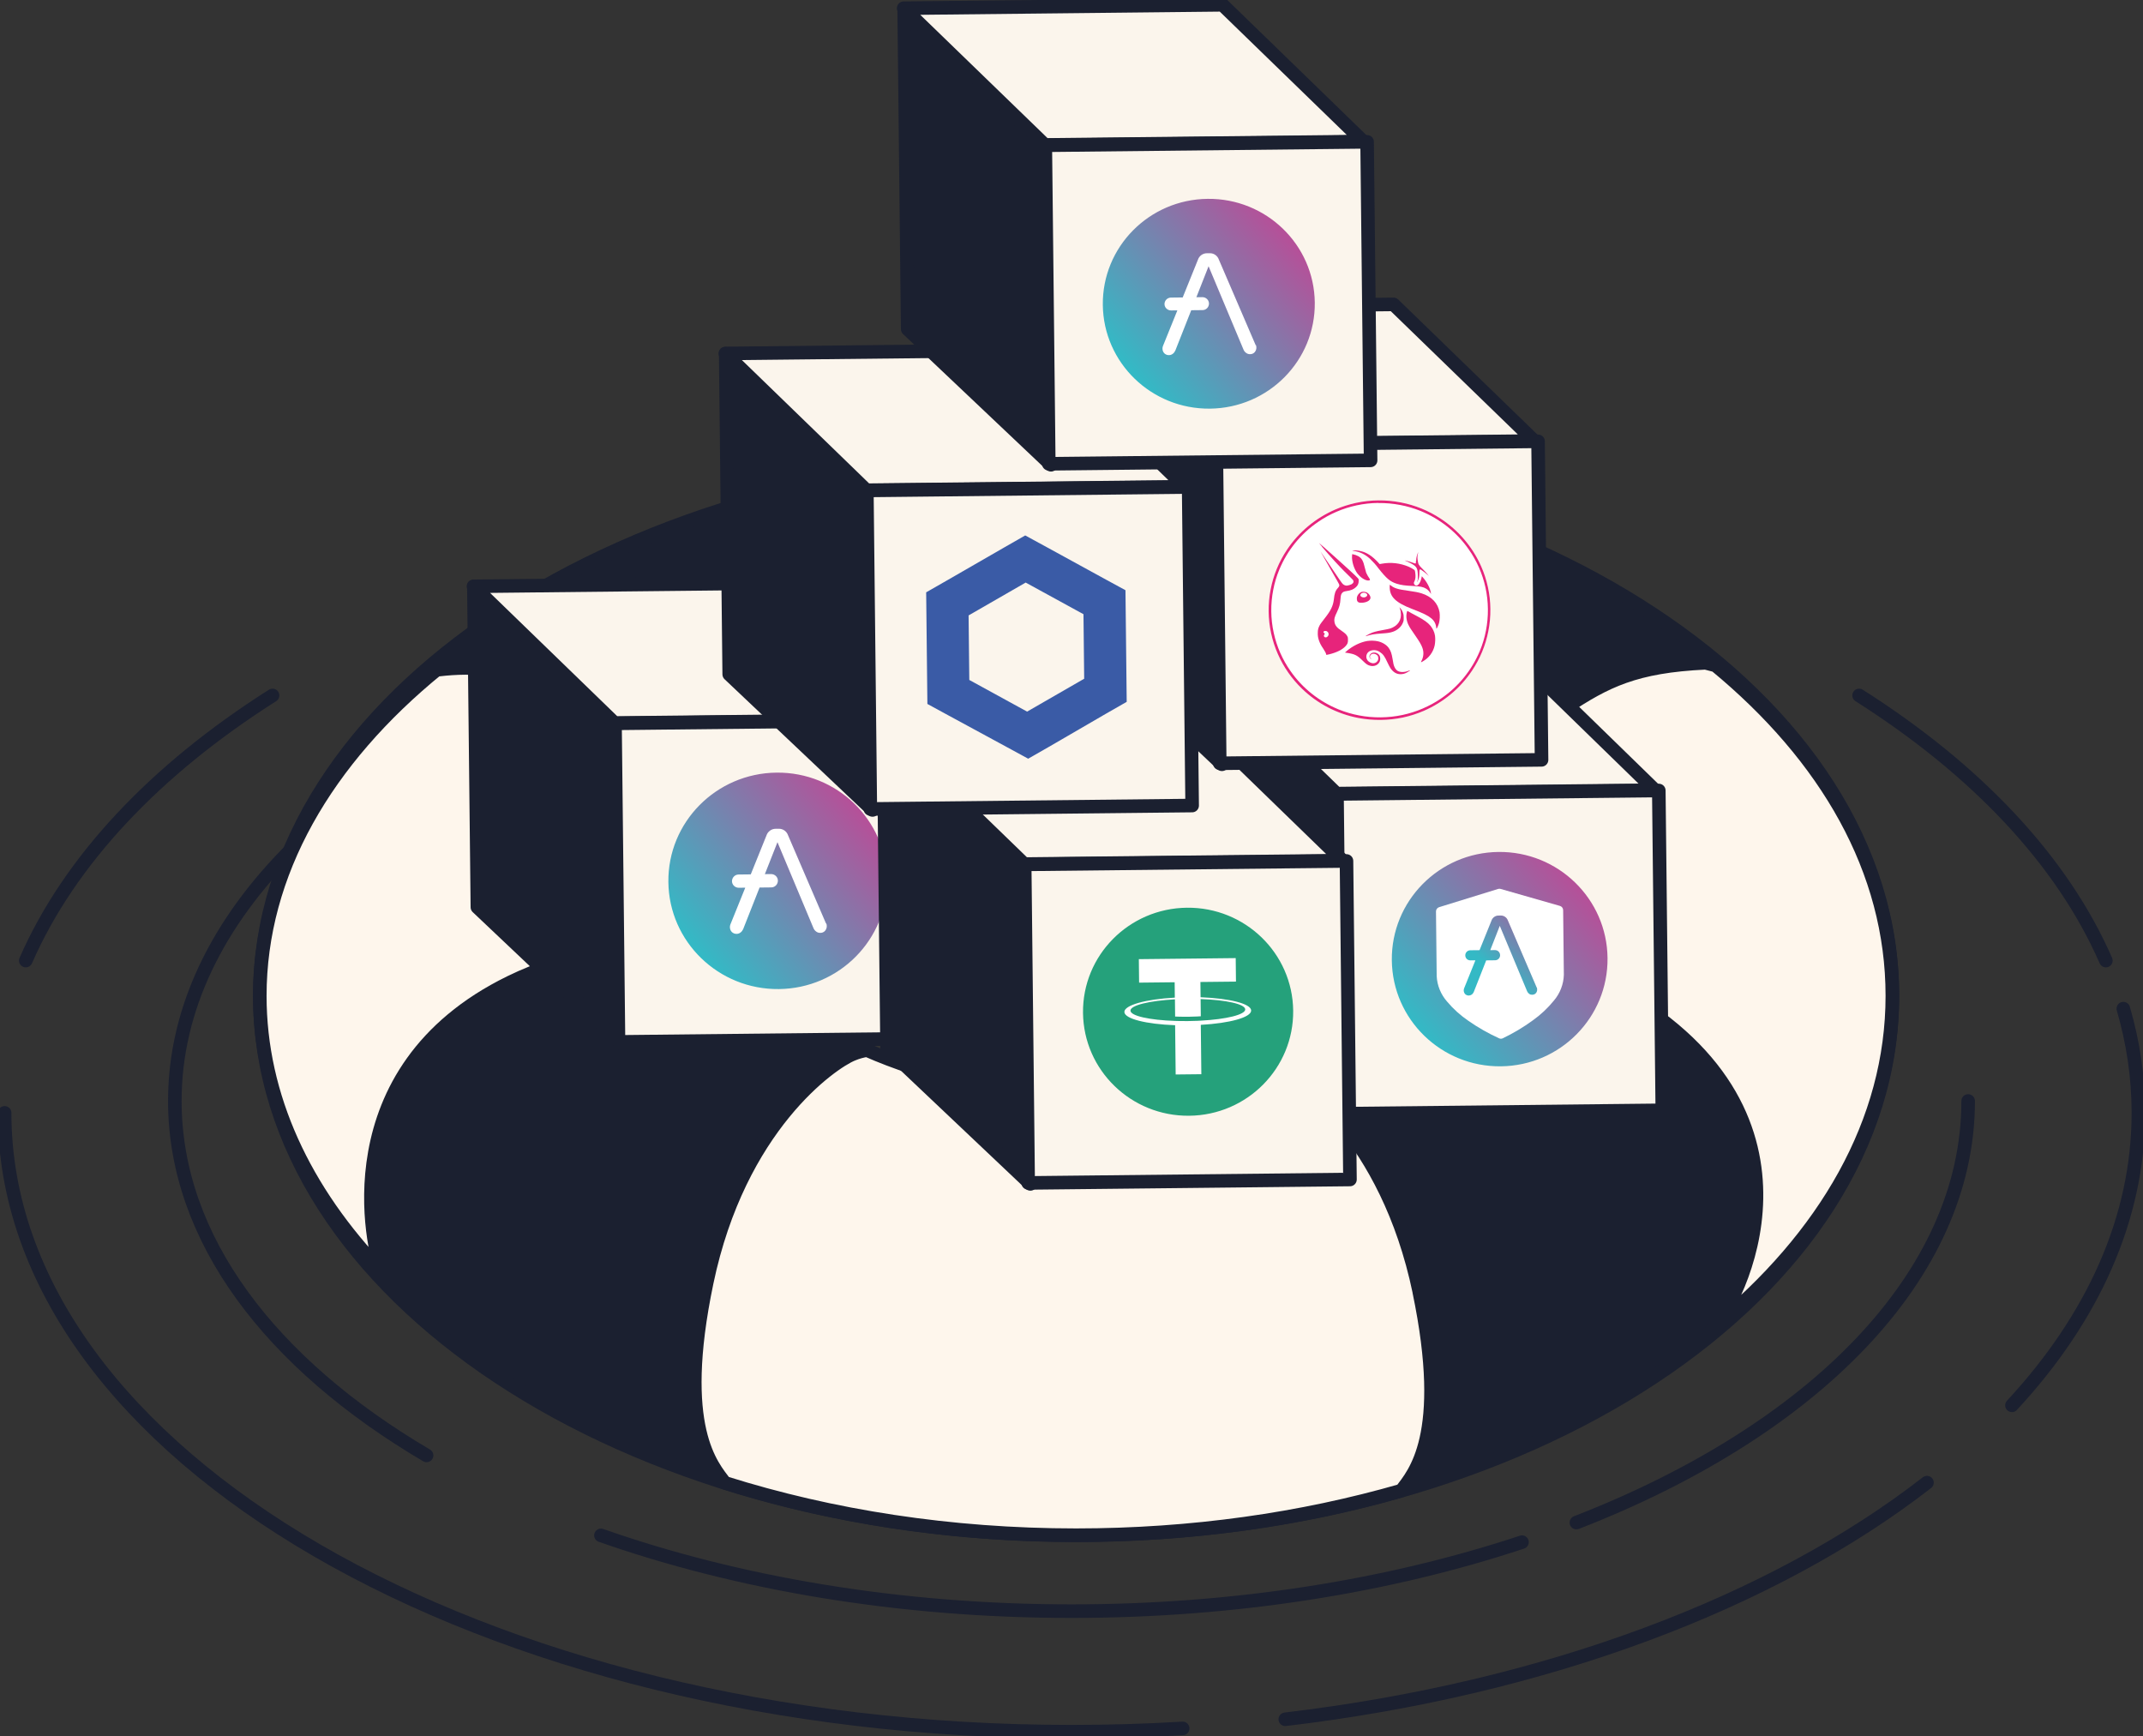 <svg width="158" height="128" viewBox="0 0 158 128" fill="none" xmlns="http://www.w3.org/2000/svg">
<rect x="0" y="0" width="158" height="128" fill="#333333" stroke="none"/>
<g clip-path="url(#clip0_130_876)">
<path d="M87.198 127.421C84.502 127.582 81.765 127.663 79 127.663C35.558 127.663 0.341 107.241 0.341 82.041" stroke="#1B2030" stroke-linecap="round" stroke-linejoin="round"/>
<path d="M142.073 109.302C130.729 118.115 114.026 124.469 94.763 126.747" stroke="#1B2030" stroke-linecap="round" stroke-linejoin="round"/>
<path d="M156.55 74.359C157.278 76.859 157.66 79.426 157.66 82.041C157.66 89.837 154.289 97.181 148.338 103.602" stroke="#1B2030" stroke-linecap="round" stroke-linejoin="round"/>
<path d="M137.069 51.269C145.682 56.733 152.028 63.417 155.263 70.815" stroke="#1B2030" stroke-linecap="round" stroke-linejoin="round"/>
<path d="M20.094 51.269C11.48 56.733 5.134 63.417 1.9 70.815" stroke="#1B2030" stroke-linecap="round" stroke-linejoin="round"/>
<path d="M31.451 107.294C19.958 100.53 12.89 91.319 12.89 81.165C12.89 74.366 16.063 67.986 21.612 62.481" stroke="#1B2030" stroke-linecap="round" stroke-linejoin="round"/>
<path d="M112.215 113.689C102.458 116.923 91.107 118.776 79 118.776C66.274 118.776 54.392 116.727 44.307 113.19" stroke="#1B2030" stroke-linecap="round" stroke-linejoin="round"/>
<path d="M145.11 81.165C145.11 94.081 133.664 105.475 116.226 112.247" stroke="#1B2030" stroke-linecap="round" stroke-linejoin="round"/>
<path d="M79.341 33.649C46.098 33.649 19.154 51.451 19.154 73.416C19.154 95.382 46.098 113.183 79.341 113.183C112.583 113.183 139.527 95.382 139.527 73.416C139.527 51.451 112.583 33.649 79.341 33.649ZM79.341 80.632C66.389 80.632 55.897 73.942 55.897 70.822C55.897 67.703 66.396 61.012 79.341 61.012C92.285 61.012 102.785 67.682 102.785 70.822C102.785 73.672 92.285 80.632 79.341 80.632Z" fill="#1B2030" stroke="#1B2030" stroke-linecap="round" stroke-linejoin="round"/>
<path d="M66.083 45.265C70.141 52.421 69.256 61.066 68.82 62.285L68.711 62.535C71.905 61.611 75.514 61.012 79.347 61.012C82.486 61.012 85.475 61.409 88.213 62.043C87.77 59.678 87.375 51.747 91.161 45.063C93.79 40.434 97.957 37.645 100.687 36.216C94.055 34.552 86.858 33.642 79.34 33.642C71.306 33.642 63.645 34.687 56.639 36.573C59.287 37.934 63.468 40.657 66.083 45.265Z" fill="#FEF6EC" stroke="#1B2030" stroke-linecap="round" stroke-linejoin="round"/>
<path d="M37.621 72.419C46.166 68.242 55.447 70.04 55.447 70.04L55.651 70.007C55.924 69.205 56.046 67.918 55.604 65.863C54.617 61.281 46.718 54.631 43.96 52.684C41.202 50.736 37.859 48.702 32.31 49.369L32.269 49.315C24.043 56.005 19.154 64.354 19.154 73.416C19.154 80.848 22.443 87.802 28.163 93.751C27.516 92.195 24.261 78.955 37.621 72.419Z" fill="#FEF6EC" stroke="#1B2030" stroke-linecap="round" stroke-linejoin="round"/>
<path d="M104.643 95.227C102.253 83.772 95.499 79.117 93.967 78.49C93.517 78.308 93.102 78.214 92.734 78.166C88.935 79.595 84.325 80.626 79.341 80.626C73.437 80.626 68.044 79.231 63.918 77.418C63.591 77.466 63.23 77.56 62.842 77.722C61.303 78.355 54.508 83.031 52.104 94.546C49.857 105.307 52.526 108.083 53.438 109.316C61.283 111.789 70.06 113.177 79.334 113.177C87.859 113.177 95.975 112.004 103.322 109.889C104.242 108.655 106.856 105.866 104.637 95.22L104.643 95.227Z" fill="#FEF6EC" stroke="#1B2030" stroke-linecap="round" stroke-linejoin="round"/>
<path d="M126.501 49.059L125.745 48.863C120.543 49.106 118.384 50.211 115.381 52.199C112.549 54.072 104.058 61.564 103.07 66.287C102.614 68.471 102.764 69.811 103.057 70.627C105.495 69.926 113.407 69.677 119.535 73.214C135.4 82.364 128.006 96.251 126.256 97.976C134.563 91.211 139.52 82.688 139.52 73.416C139.52 64.145 134.658 55.79 126.494 49.059H126.501Z" fill="#FEF6EC" stroke="#1B2030" stroke-linecap="round" stroke-linejoin="round"/>
<path d="M98.572 58.532L88.168 48.414L88.428 72.137L98.995 82.179C98.995 82.179 98.57 58.296 98.572 58.532Z" fill="#1B2030" stroke="#1B2030" stroke-linecap="round" stroke-linejoin="round"/>
<path d="M122.023 58.256L98.541 58.506L88.134 48.392L111.637 48.142L122.023 58.256Z" fill="#FBF5EC" stroke="#1B2030" stroke-linecap="round" stroke-linejoin="round"/>
<path d="M122.301 58.277L98.574 58.53L98.833 82.105L122.559 81.853L122.301 58.277Z" fill="#FBF5EC" stroke="#1B2030" stroke-linecap="round" stroke-linejoin="round"/>
<path d="M110.655 78.61C115.047 78.563 118.568 74.988 118.521 70.624C118.473 66.26 114.874 62.761 110.482 62.807C106.09 62.854 102.569 66.43 102.617 70.793C102.665 75.157 106.264 78.657 110.655 78.61Z" fill="url(#paint0_linear_130_876)"/>
<path d="M115.013 66.785L110.635 65.532C110.573 65.513 110.505 65.513 110.451 65.534L106.101 66.879C105.965 66.922 105.872 67.051 105.873 67.193L105.925 71.962C105.96 72.659 106.233 73.319 106.695 73.842C107.15 74.385 107.687 74.866 108.277 75.266C108.983 75.759 109.744 76.191 110.531 76.548C110.613 76.587 110.715 76.586 110.796 76.545C111.575 76.171 112.319 75.73 113.022 75.215C113.603 74.803 114.122 74.311 114.572 73.758C115.022 73.225 115.28 72.559 115.3 71.862L115.248 67.093C115.246 66.951 115.149 66.824 115.013 66.785Z" fill="white"/>
<path d="M113.302 72.811L111.178 67.867C111.1 67.645 110.895 67.492 110.656 67.494L110.472 67.496C110.234 67.499 110.032 67.656 109.959 67.88L109.084 70.048L108.403 70.055C108.199 70.057 108.031 70.222 108.033 70.431C108.035 70.641 108.2 70.802 108.412 70.799L108.779 70.795L107.944 72.868C107.931 72.915 107.918 72.963 107.918 73.01C107.919 73.112 107.955 73.213 108.023 73.286C108.099 73.36 108.195 73.393 108.297 73.392C108.372 73.391 108.446 73.363 108.507 73.322C108.575 73.274 108.622 73.206 108.655 73.138L109.576 70.8L110.229 70.793C110.434 70.791 110.602 70.627 110.6 70.417C110.597 70.208 110.432 70.04 110.221 70.043L109.874 70.046L110.576 68.253L112.597 73.089C112.632 73.163 112.68 73.223 112.749 73.27C112.81 73.317 112.885 73.336 112.96 73.335C113.062 73.334 113.164 73.299 113.231 73.224C113.299 73.149 113.338 73.047 113.331 72.946C113.33 72.898 113.33 72.851 113.309 72.804L113.302 72.811Z" fill="url(#paint1_linear_130_876)"/>
<path d="M45.341 53.329L34.938 43.251L35.197 66.88L45.763 76.882C45.763 76.882 45.339 53.093 45.341 53.329Z" fill="#1B2030" stroke="#1B2030" stroke-linecap="round" stroke-linejoin="round"/>
<path d="M68.799 53.052L45.31 53.303L34.91 43.222L58.414 42.972L68.799 53.052Z" fill="#FBF5EC" stroke="#1B2030" stroke-linecap="round" stroke-linejoin="round"/>
<path d="M69.07 53.073L45.343 53.326L45.601 76.809L69.327 76.556L69.07 53.073Z" fill="#FBF5EC" stroke="#1B2030" stroke-linecap="round" stroke-linejoin="round"/>
<path d="M57.426 72.915C61.878 72.868 65.447 69.258 65.399 64.852C65.351 60.446 61.703 56.912 57.251 56.959C52.799 57.007 49.229 60.617 49.278 65.023C49.326 69.43 52.974 72.963 57.426 72.915Z" fill="url(#paint2_linear_130_876)"/>
<path d="M60.9 68.08L58.105 61.587C58.007 61.291 57.732 61.092 57.419 61.096L57.181 61.098C56.867 61.101 56.597 61.313 56.505 61.604L55.352 64.46L54.453 64.47C54.188 64.472 53.972 64.69 53.968 64.96C53.971 65.23 54.191 65.443 54.464 65.447L54.947 65.441L53.847 68.162C53.827 68.223 53.814 68.284 53.815 68.344C53.816 68.479 53.858 68.607 53.955 68.707C54.051 68.8 54.181 68.853 54.317 68.845C54.419 68.844 54.514 68.809 54.595 68.747C54.683 68.686 54.743 68.597 54.79 68.503L56.002 65.43L56.867 65.421C57.133 65.418 57.348 65.2 57.352 64.931L57.352 64.917C57.349 64.654 57.129 64.441 56.856 64.437L56.393 64.442L57.321 62.087L59.984 68.441C60.026 68.534 60.095 68.621 60.184 68.681C60.267 68.741 60.363 68.773 60.465 68.772C60.601 68.778 60.73 68.729 60.824 68.627C60.911 68.525 60.964 68.396 60.956 68.262C60.956 68.201 60.948 68.134 60.92 68.08L60.9 68.08Z" fill="white"/>
<path d="M75.546 63.726L65.143 53.648L65.401 77.277L75.967 87.279C75.967 87.279 75.543 63.49 75.546 63.726Z" fill="#1B2030" stroke="#1B2030" stroke-linecap="round" stroke-linejoin="round"/>
<path d="M98.997 63.45L75.514 63.7L65.108 53.619L88.611 53.369L98.997 63.45Z" fill="#FBF5EC" stroke="#1B2030" stroke-linecap="round" stroke-linejoin="round"/>
<path d="M99.274 63.471L75.548 63.723L75.805 87.206L99.531 86.953L99.274 63.471Z" fill="#FBF5EC" stroke="#1B2030" stroke-linecap="round" stroke-linejoin="round"/>
<path d="M87.68 82.254C91.959 82.209 95.39 78.739 95.344 74.504C95.297 70.269 91.791 66.873 87.512 66.918C83.233 66.964 79.802 70.434 79.849 74.669C79.895 78.904 83.401 82.3 87.68 82.254Z" fill="#25A17B"/>
<path fill-rule="evenodd" clip-rule="evenodd" d="M88.536 75.243C88.482 75.244 88.21 75.267 87.597 75.274C87.107 75.279 86.766 75.269 86.644 75.263C84.757 75.203 83.351 74.894 83.347 74.504C83.342 74.113 84.741 73.774 86.626 73.673L86.64 74.94C86.763 74.945 87.117 74.962 87.6 74.957C88.186 74.951 88.478 74.921 88.533 74.92L88.519 73.653C90.399 73.714 91.805 74.022 91.809 74.413C91.813 74.804 90.414 75.142 88.536 75.243ZM88.517 73.525L88.505 72.393L91.126 72.365L91.107 70.633L83.965 70.71L83.984 72.441L86.606 72.413L86.618 73.545C84.488 73.662 82.893 74.097 82.898 74.603C82.904 75.108 84.508 75.502 86.64 75.58L86.68 79.212L88.573 79.192L88.533 75.553C90.663 75.436 92.251 75.002 92.246 74.496C92.24 73.991 90.636 73.597 88.51 73.518" fill="white"/>
<path d="M89.67 32.79L79.267 22.712L79.525 46.342L90.091 56.344C90.091 56.344 89.667 32.554 89.67 32.79Z" fill="#1B2030" stroke="#1B2030" stroke-linecap="round" stroke-linejoin="round"/>
<path d="M113.128 32.514L89.645 32.764L79.239 22.69L102.742 22.44L113.128 32.514Z" fill="#FBF5EC" stroke="#1B2030" stroke-linecap="round" stroke-linejoin="round"/>
<path d="M113.398 32.535L89.672 32.788L89.929 56.27L113.656 56.017L113.398 32.535Z" fill="#FBF5EC" stroke="#1B2030" stroke-linecap="round" stroke-linejoin="round"/>
<path d="M101.798 53.073C106.314 53.025 109.935 49.363 109.886 44.894C109.837 40.424 106.136 36.84 101.621 36.888C97.105 36.936 93.484 40.599 93.533 45.068C93.582 49.537 97.282 53.122 101.798 53.073Z" fill="white"/>
<path d="M101.798 53.073C101.246 53.079 100.694 53.031 100.148 52.929C98.579 52.629 97.134 51.876 95.992 50.77C95.235 50.036 94.633 49.174 94.214 48.214C93.997 47.725 93.835 47.221 93.721 46.703C93.484 45.628 93.472 44.523 93.685 43.442C93.885 42.402 94.296 41.414 94.885 40.532C95.756 39.222 96.998 38.191 98.448 37.562C98.943 37.348 99.451 37.188 99.975 37.074C101.061 36.84 102.178 36.828 103.27 37.039C104.32 37.237 105.319 37.644 106.204 38.227C107.527 39.09 108.569 40.318 109.204 41.754C109.421 42.243 109.583 42.747 109.697 43.265C109.934 44.34 109.946 45.446 109.733 46.526C109.533 47.566 109.122 48.554 108.533 49.437C107.662 50.746 106.42 51.777 104.97 52.406C104.475 52.62 103.966 52.781 103.443 52.894C102.9 53.008 102.349 53.067 101.798 53.073ZM101.622 37.077C101.084 37.083 100.54 37.142 100.017 37.256C98.998 37.475 98.029 37.89 97.178 38.479C95.9 39.348 94.913 40.572 94.323 41.986C94.124 42.467 93.972 42.967 93.876 43.474C93.669 44.527 93.681 45.612 93.911 46.661C94.133 47.669 94.552 48.629 95.147 49.471C96.025 50.736 97.261 51.713 98.691 52.298C99.177 52.495 99.682 52.644 100.194 52.74C101.258 52.944 102.354 52.932 103.414 52.706C104.433 52.486 105.402 52.071 106.254 51.489C107.531 50.62 108.518 49.396 109.109 47.981C109.308 47.501 109.459 47.001 109.556 46.494C109.762 45.441 109.75 44.356 109.521 43.307C109.299 42.299 108.88 41.339 108.285 40.497C107.406 39.232 106.17 38.255 104.74 37.67C104.255 37.473 103.749 37.324 103.238 37.228C102.705 37.126 102.167 37.078 101.629 37.084L101.622 37.077Z" fill="#E7247B"/>
<path d="M99.816 40.614C99.687 40.595 99.68 40.595 99.741 40.581C99.938 40.565 100.129 40.577 100.32 40.629C100.764 40.725 101.169 40.99 101.603 41.458L101.72 41.584L101.883 41.556C102.549 41.434 103.231 41.514 103.853 41.777C104.011 41.843 104.161 41.929 104.299 42.029C104.32 42.083 104.334 42.143 104.341 42.197C104.385 42.48 104.367 42.702 104.281 42.865C104.234 42.953 104.234 42.98 104.262 43.06C104.297 43.121 104.359 43.167 104.434 43.166C104.577 43.165 104.731 42.934 104.802 42.61L104.828 42.481L104.883 42.542C105.2 42.889 105.45 43.365 105.495 43.701L105.51 43.789L105.454 43.708C105.378 43.588 105.275 43.481 105.151 43.401C104.939 43.269 104.72 43.224 104.134 43.197C103.603 43.175 103.303 43.131 103.002 43.04C102.497 42.884 102.236 42.664 101.628 41.895C101.448 41.648 101.241 41.421 101.021 41.208C100.643 40.861 100.273 40.683 99.803 40.614L99.816 40.614Z" fill="#E7247B"/>
<path d="M104.414 41.34C104.412 41.158 104.451 40.982 104.517 40.813C104.53 40.779 104.55 40.745 104.57 40.712C104.571 40.745 104.557 40.772 104.544 40.8C104.498 40.975 104.493 41.157 104.53 41.339C104.573 41.615 104.594 41.655 104.89 41.948C105.028 42.088 105.193 42.262 105.249 42.335L105.352 42.469L105.249 42.369C105.091 42.229 104.926 42.103 104.755 41.99C104.713 41.97 104.707 41.97 104.68 41.991C104.653 42.018 104.653 42.052 104.648 42.227C104.651 42.497 104.612 42.672 104.519 42.849C104.472 42.943 104.465 42.923 104.505 42.815C104.538 42.734 104.538 42.7 104.535 42.437C104.529 41.912 104.466 41.784 104.089 41.566C103.994 41.513 103.836 41.434 103.74 41.394C103.679 41.375 103.624 41.348 103.569 41.315C103.747 41.347 103.917 41.399 104.088 41.458C104.307 41.537 104.341 41.55 104.368 41.536C104.389 41.536 104.395 41.482 104.4 41.327L104.414 41.34Z" fill="#E7247B"/>
<path d="M100.087 42.289C99.824 41.935 99.655 41.391 99.684 40.98L99.696 40.852L99.758 40.864C99.894 40.89 100.031 40.942 100.154 41.008C100.401 41.154 100.512 41.348 100.626 41.852C100.662 42 100.705 42.168 100.726 42.222C100.796 42.376 100.879 42.524 100.976 42.657C101.045 42.758 100.998 42.806 100.848 42.794C100.616 42.776 100.301 42.564 100.093 42.289L100.087 42.289Z" fill="#E7247B"/>
<path d="M104.133 44.901C102.909 44.429 102.468 44.009 102.46 43.294C102.46 43.234 102.459 43.166 102.465 43.106C102.499 43.126 102.54 43.152 102.568 43.179C102.815 43.372 103.095 43.456 103.866 43.556C104.316 43.618 104.575 43.67 104.807 43.741C105.559 43.976 106.021 44.47 106.137 45.142C106.167 45.398 106.156 45.654 106.104 45.904C106.065 46.06 105.946 46.337 105.912 46.344C105.905 46.345 105.891 46.311 105.891 46.264C105.867 45.995 105.735 45.747 105.522 45.58C105.275 45.374 104.939 45.209 104.119 44.894L104.133 44.901Z" fill="#E7247B"/>
<path d="M103.277 45.112C103.262 45.025 103.241 44.944 103.212 44.857L103.177 44.763L103.239 44.83C103.329 44.93 103.398 45.05 103.441 45.185C103.483 45.299 103.49 45.332 103.492 45.521C103.494 45.703 103.495 45.743 103.455 45.852C103.402 46.007 103.315 46.143 103.201 46.259C102.978 46.484 102.694 46.615 102.279 46.666C102.204 46.674 102 46.696 101.81 46.705C101.347 46.737 101.041 46.787 100.763 46.885C100.736 46.898 100.709 46.905 100.682 46.906C100.668 46.892 100.857 46.782 101.013 46.707C101.23 46.603 101.447 46.54 101.93 46.454C102.167 46.411 102.419 46.361 102.48 46.341C103.07 46.152 103.371 45.684 103.27 45.112L103.277 45.112Z" fill="#E7247B"/>
<path d="M103.853 46.09C103.686 45.748 103.648 45.411 103.733 45.1C103.739 45.067 103.759 45.039 103.766 45.039C103.794 45.053 103.828 45.066 103.855 45.086C103.931 45.132 104.081 45.218 104.485 45.429C104.985 45.694 105.273 45.899 105.467 46.133C105.639 46.347 105.758 46.595 105.801 46.864C105.831 47.106 105.82 47.349 105.775 47.586C105.665 48.085 105.343 48.513 104.896 48.761C104.856 48.788 104.808 48.809 104.768 48.823C104.781 48.775 104.794 48.728 104.821 48.687C104.967 48.389 104.984 48.052 104.865 47.743C104.794 47.542 104.649 47.288 104.358 46.873C104.019 46.384 103.936 46.257 103.853 46.083L103.853 46.09Z" fill="#E7247B"/>
<path d="M99.284 47.998C99.736 47.616 100.291 47.341 100.808 47.254C101.073 47.218 101.338 47.222 101.605 47.279C101.932 47.357 102.227 47.542 102.386 47.763C102.538 47.977 102.602 48.165 102.674 48.589C102.703 48.757 102.732 48.919 102.74 48.959C102.79 49.174 102.894 49.349 103.01 49.435C103.203 49.574 103.536 49.578 103.862 49.446C103.896 49.432 103.93 49.418 103.97 49.411C103.984 49.425 103.822 49.534 103.707 49.589C103.571 49.665 103.422 49.7 103.265 49.702C102.966 49.705 102.719 49.559 102.511 49.251C102.435 49.124 102.366 48.99 102.303 48.856C102.079 48.366 101.969 48.219 101.715 48.053C101.503 47.914 101.23 47.89 101 47.994C100.769 48.104 100.67 48.381 100.782 48.609C100.803 48.65 100.823 48.683 100.851 48.716C100.947 48.81 101.071 48.876 101.2 48.895C101.405 48.919 101.594 48.776 101.619 48.573C101.619 48.553 101.618 48.54 101.618 48.52C101.617 48.371 101.561 48.291 101.411 48.225C101.212 48.14 101.002 48.243 101.004 48.425C101.005 48.499 101.047 48.566 101.122 48.585C101.177 48.605 101.177 48.612 101.136 48.599C100.951 48.56 100.908 48.345 101.056 48.202C101.231 48.025 101.593 48.102 101.718 48.336C101.774 48.471 101.776 48.612 101.736 48.747C101.637 49.011 101.339 49.156 101.039 49.085C100.834 49.033 100.752 48.98 100.497 48.734C100.063 48.3 99.892 48.214 99.278 48.126L99.162 48.107L99.297 47.991L99.284 47.998Z" fill="#E7247B"/>
<path fill-rule="evenodd" clip-rule="evenodd" d="M97.463 40.303C98.919 42.012 99.633 42.598 99.743 42.745C99.833 42.865 99.8 42.98 99.652 43.069C99.543 43.124 99.421 43.159 99.299 43.174C99.19 43.175 99.081 43.129 98.998 43.049C98.936 42.996 98.701 42.648 98.147 41.825C97.725 41.189 97.372 40.667 97.359 40.654C97.359 40.654 97.606 41.09 98.101 41.96C98.58 42.791 98.747 43.086 98.747 43.126C98.748 43.207 98.728 43.248 98.627 43.363C98.459 43.547 98.386 43.757 98.344 44.188C98.287 44.667 98.121 45.013 97.658 45.597C97.389 45.944 97.343 46.005 97.276 46.14C97.196 46.289 97.157 46.458 97.159 46.627C97.147 46.829 97.177 47.031 97.247 47.225C97.317 47.427 97.421 47.621 97.546 47.795C97.691 48.016 97.775 48.177 97.775 48.237C97.776 48.291 97.783 48.291 98.007 48.235C98.536 48.108 98.97 47.895 99.205 47.636C99.353 47.473 99.386 47.385 99.384 47.169C99.382 47.028 99.382 46.994 99.34 46.913C99.277 46.779 99.16 46.673 98.907 46.5C98.571 46.282 98.426 46.101 98.389 45.852C98.353 45.65 98.385 45.502 98.572 45.123C98.758 44.723 98.804 44.554 98.833 44.156C98.851 43.9 98.877 43.798 98.951 43.717C99.025 43.628 99.099 43.601 99.29 43.572C99.602 43.528 99.806 43.445 99.967 43.288C100.102 43.179 100.175 43.017 100.173 42.841L100.172 42.7L100.096 42.606C99.8 42.279 97.27 40.028 97.249 40.029C97.249 40.029 97.339 40.149 97.463 40.289L97.463 40.303ZM97.924 46.875C97.991 46.759 97.955 46.618 97.838 46.545C97.736 46.479 97.573 46.514 97.574 46.602C97.574 46.629 97.588 46.649 97.622 46.662C97.677 46.689 97.684 46.722 97.637 46.79C97.59 46.858 97.598 46.919 97.653 46.958C97.735 47.025 97.857 46.983 97.917 46.875L97.924 46.875Z" fill="#E7247B"/>
<path fill-rule="evenodd" clip-rule="evenodd" d="M100.38 43.641C100.218 43.703 100.096 43.839 100.051 44.008C100.025 44.109 100.04 44.278 100.081 44.331C100.151 44.418 100.212 44.438 100.382 44.436C100.716 44.432 101.007 44.288 101.039 44.105C101.065 43.957 100.933 43.756 100.755 43.67C100.632 43.624 100.503 43.612 100.373 43.641L100.38 43.641ZM100.778 43.94C100.832 43.865 100.804 43.785 100.715 43.738C100.544 43.639 100.293 43.722 100.294 43.884C100.295 43.965 100.426 44.045 100.548 44.043C100.637 44.042 100.718 44.008 100.772 43.947L100.778 43.94Z" fill="#E7247B"/>
<path d="M63.909 36.158L53.506 26.08L53.764 49.709L64.33 59.711C64.33 59.711 63.906 35.922 63.909 36.158Z" fill="#1B2030" stroke="#1B2030" stroke-linecap="round" stroke-linejoin="round"/>
<path d="M87.367 35.889L63.878 36.139L53.478 26.058L76.981 25.808L87.367 35.889Z" fill="#FBF5EC" stroke="#1B2030" stroke-linecap="round" stroke-linejoin="round"/>
<path d="M87.637 35.903L63.911 36.156L64.168 59.638L87.895 59.385L87.637 35.903Z" fill="#FBF5EC" stroke="#1B2030" stroke-linecap="round" stroke-linejoin="round"/>
<path d="M75.584 39.475L74.039 40.359L69.83 42.783L68.285 43.667L68.375 51.896L69.939 52.748L74.242 55.081L75.806 55.932L77.352 55.048L81.525 52.625L83.07 51.74L82.979 43.511L81.415 42.66L77.154 40.326L75.59 39.474L75.584 39.475ZM71.465 50.127L71.413 45.37L75.622 42.947L79.883 45.28L79.935 50.037L75.727 52.461L71.465 50.127Z" fill="#3A5BA6"/>
<path d="M77.066 10.711L66.663 0.633L66.922 24.262L77.487 34.264C77.487 34.264 77.064 10.475 77.066 10.711Z" fill="#1B2030" stroke="#1B2030" stroke-linecap="round" stroke-linejoin="round"/>
<path d="M100.517 10.435L77.035 10.685L66.628 0.605L90.132 0.354L100.517 10.435Z" fill="#FBF5EC" stroke="#1B2030" stroke-linecap="round" stroke-linejoin="round"/>
<path d="M100.794 10.456L77.068 10.709L77.325 34.191L101.052 33.938L100.794 10.456Z" fill="#FBF5EC" stroke="#1B2030" stroke-linecap="round" stroke-linejoin="round"/>
<path d="M89.208 30.126C93.523 30.08 96.984 26.58 96.937 22.309C96.89 18.038 93.354 14.613 89.038 14.659C84.723 14.704 81.262 18.204 81.309 22.476C81.356 26.747 84.892 30.172 89.208 30.126Z" fill="url(#paint3_linear_130_876)"/>
<path d="M92.576 25.439L89.867 19.144C89.771 18.858 89.505 18.665 89.201 18.668L88.97 18.67C88.667 18.674 88.405 18.879 88.316 19.161L87.198 21.929L86.326 21.939C86.069 21.942 85.86 22.153 85.856 22.414C85.859 22.675 86.073 22.882 86.337 22.886L86.805 22.881L85.739 25.518C85.719 25.577 85.707 25.636 85.707 25.695C85.709 25.826 85.75 25.949 85.843 26.046C85.937 26.137 86.063 26.188 86.195 26.18C86.294 26.179 86.386 26.145 86.464 26.085C86.549 26.026 86.608 25.94 86.653 25.848L87.828 22.87L88.666 22.861C88.924 22.858 89.133 22.647 89.136 22.386L89.136 22.373C89.133 22.118 88.92 21.911 88.656 21.907L88.207 21.912L89.106 19.629L91.688 25.788C91.729 25.879 91.796 25.963 91.882 26.021C91.962 26.079 92.055 26.111 92.154 26.11C92.286 26.115 92.411 26.068 92.502 25.969C92.587 25.87 92.638 25.745 92.63 25.615C92.63 25.556 92.622 25.491 92.596 25.439L92.576 25.439Z" fill="white"/>
</g>
<defs>
<linearGradient id="paint0_linear_130_876" x1="116.403" y1="65.694" x2="104.73" y2="75.838" gradientUnits="userSpaceOnUse">
<stop stop-color="#B45199"/>
<stop offset="1" stop-color="#34B9C5"/>
</linearGradient>
<linearGradient id="paint1_linear_130_876" x1="116.175" y1="69.576" x2="112.418" y2="73.676" gradientUnits="userSpaceOnUse">
<stop stop-color="#B45199"/>
<stop offset="1" stop-color="#34B9C5"/>
</linearGradient>
<linearGradient id="paint2_linear_130_876" x1="63.364" y1="59.947" x2="51.484" y2="70.062" gradientUnits="userSpaceOnUse">
<stop stop-color="#B45199"/>
<stop offset="1" stop-color="#34B9C5"/>
</linearGradient>
<linearGradient id="paint3_linear_130_876" x1="94.846" y1="17.549" x2="83.488" y2="27.351" gradientUnits="userSpaceOnUse">
<stop stop-color="#B45199"/>
<stop offset="1" stop-color="#34B9C5"/>
</linearGradient>
<clipPath id="clip0_130_876">
<rect width="158" height="128" fill="white"/>
</clipPath>
</defs>
</svg>
